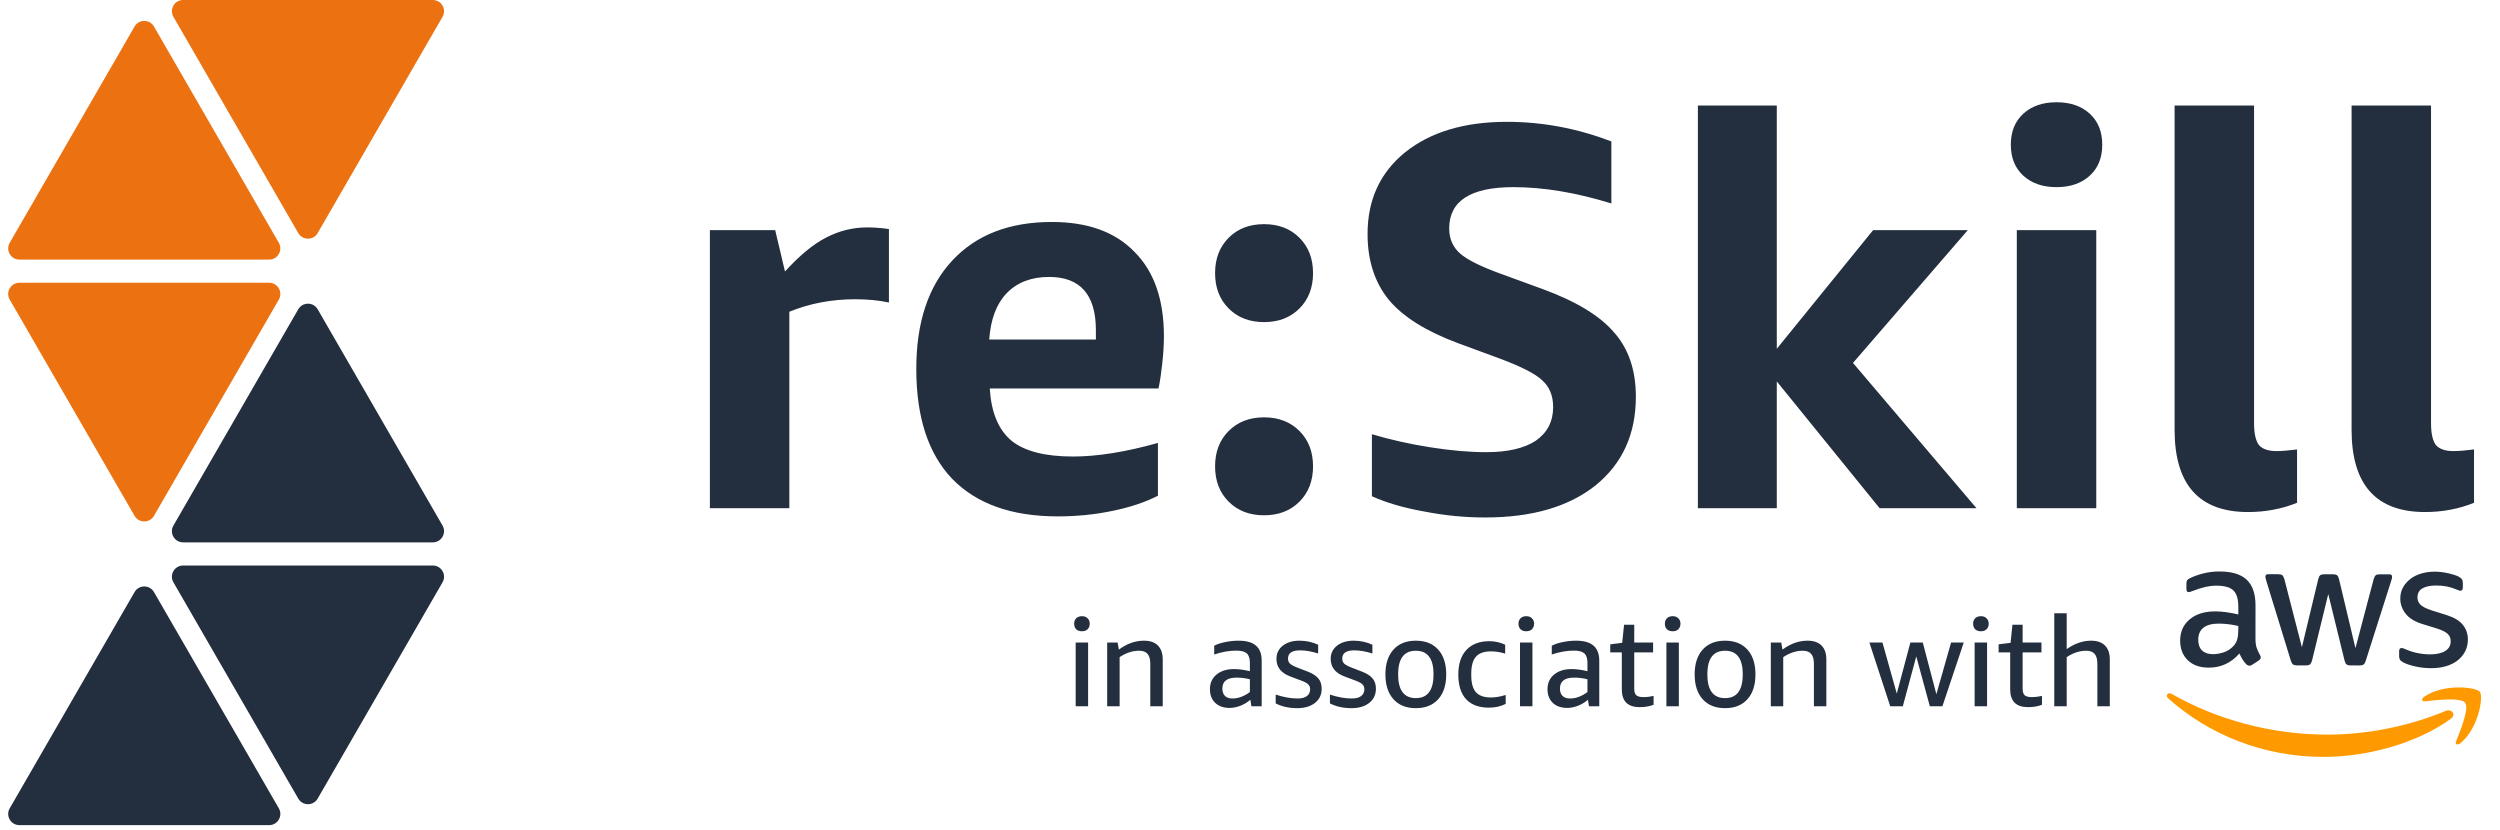 <svg width="223" height="74" viewBox="0 0 223 74" fill="none" xmlns="http://www.w3.org/2000/svg">
<path d="M63.322 45.334V20.528H69.147L70.021 24.217C71.315 22.793 72.529 21.79 73.662 21.207C74.827 20.593 76.057 20.285 77.351 20.285C77.966 20.285 78.613 20.334 79.293 20.431V26.984C78.387 26.79 77.383 26.693 76.283 26.693C74.18 26.693 72.222 27.065 70.409 27.809V45.334H63.322ZM88.287 34.654C88.416 36.79 89.064 38.344 90.229 39.315C91.394 40.253 93.222 40.722 95.714 40.722C97.882 40.722 100.407 40.318 103.287 39.509V44.218C102.154 44.8 100.795 45.253 99.209 45.577C97.656 45.9 96.038 46.062 94.355 46.062C90.245 46.062 87.106 44.946 84.937 42.713C82.801 40.48 81.733 37.211 81.733 32.907C81.733 28.764 82.801 25.544 84.937 23.246C87.073 20.948 90.034 19.8 93.821 19.8C97.025 19.8 99.484 20.69 101.2 22.47C102.947 24.217 103.821 26.725 103.821 29.994C103.821 30.706 103.773 31.515 103.675 32.421C103.578 33.327 103.465 34.072 103.336 34.654H88.287ZM93.578 24.703C91.992 24.703 90.73 25.188 89.792 26.159C88.886 27.098 88.368 28.473 88.238 30.285H97.753V29.46C97.753 26.288 96.361 24.703 93.578 24.703ZM112.754 45.965C111.459 45.965 110.408 45.56 109.599 44.752C108.79 43.942 108.385 42.891 108.385 41.596C108.385 40.301 108.79 39.25 109.599 38.441C110.408 37.632 111.459 37.227 112.754 37.227C114.048 37.227 115.1 37.632 115.909 38.441C116.718 39.25 117.123 40.301 117.123 41.596C117.123 42.891 116.718 43.942 115.909 44.752C115.1 45.56 114.048 45.965 112.754 45.965ZM112.754 28.732C111.459 28.732 110.408 28.327 109.599 27.518C108.79 26.709 108.385 25.657 108.385 24.363C108.385 23.068 108.79 22.017 109.599 21.207C110.408 20.398 111.459 19.994 112.754 19.994C114.048 19.994 115.1 20.398 115.909 21.207C116.718 22.017 117.123 23.068 117.123 24.363C117.123 25.657 116.718 26.709 115.909 27.518C115.1 28.327 114.048 28.732 112.754 28.732ZM130.093 30.625C127.213 29.557 125.142 28.262 123.879 26.741C122.617 25.188 121.986 23.23 121.986 20.868C121.986 17.826 123.103 15.398 125.336 13.586C127.601 11.774 130.627 10.867 134.413 10.867C137.585 10.867 140.692 11.45 143.734 12.615V18.149C140.595 17.178 137.682 16.693 134.996 16.693C131.177 16.693 129.268 17.923 129.268 20.382C129.268 21.288 129.591 22.033 130.239 22.615C130.918 23.198 132.164 23.813 133.977 24.46L137.569 25.771C140.579 26.871 142.715 28.166 143.977 29.654C145.271 31.11 145.919 33.02 145.919 35.382C145.919 38.716 144.721 41.353 142.326 43.295C139.931 45.205 136.647 46.159 132.472 46.159C130.659 46.159 128.847 45.981 127.035 45.625C125.222 45.302 123.669 44.849 122.374 44.266V38.732C123.993 39.217 125.724 39.606 127.569 39.897C129.413 40.188 131.08 40.334 132.569 40.334C134.478 40.334 135.951 39.994 136.986 39.315C138.022 38.602 138.54 37.599 138.54 36.305C138.54 35.301 138.216 34.509 137.569 33.926C136.954 33.343 135.692 32.696 133.782 31.984L130.093 30.625ZM151.451 45.334V9.411H158.49V31.11L167.082 20.528H175.529L165.286 32.373L176.305 45.334H167.664L158.49 34.023V45.334H151.451ZM179.899 45.334V20.528H186.987V45.334H179.899ZM183.443 16.693C182.213 16.693 181.226 16.353 180.482 15.673C179.737 14.994 179.365 14.071 179.365 12.906C179.365 11.741 179.737 10.819 180.482 10.139C181.226 9.46 182.213 9.12 183.443 9.12C184.673 9.12 185.66 9.46 186.404 10.139C187.148 10.819 187.521 11.741 187.521 12.906C187.521 14.071 187.148 14.994 186.404 15.673C185.66 16.353 184.673 16.693 183.443 16.693ZM204.897 44.849C203.538 45.399 202.081 45.674 200.528 45.674C196.159 45.674 193.974 43.23 193.974 38.344V9.411H201.062V37.761C201.062 38.667 201.208 39.315 201.499 39.703C201.822 40.059 202.34 40.237 203.052 40.237C203.505 40.237 204.12 40.188 204.897 40.091V44.849ZM220.683 44.849C219.324 45.399 217.868 45.674 216.314 45.674C211.945 45.674 209.761 43.23 209.761 38.344V9.411H216.848V37.761C216.848 38.667 216.994 39.315 217.285 39.703C217.609 40.059 218.127 40.237 218.839 40.237C219.292 40.237 219.907 40.188 220.683 40.091V44.849Z" fill="#232F3E"/>
<path d="M95.95 63V57.317H97.059V63H95.95ZM96.51 56.309C96.293 56.309 96.121 56.249 95.994 56.129C95.875 56.002 95.815 55.838 95.815 55.636C95.815 55.434 95.875 55.274 95.994 55.154C96.121 55.027 96.293 54.964 96.51 54.964C96.727 54.964 96.895 55.027 97.014 55.154C97.141 55.274 97.205 55.434 97.205 55.636C97.205 55.838 97.141 56.002 97.014 56.129C96.895 56.249 96.727 56.309 96.51 56.309ZM102.606 63V59.2C102.606 58.804 102.524 58.513 102.359 58.326C102.203 58.139 101.952 58.046 101.608 58.046C101.018 58.046 100.439 58.236 99.871 58.617V63H98.761V57.317H99.692L99.804 57.945C100.514 57.414 101.261 57.149 102.046 57.149C102.591 57.149 103.006 57.295 103.29 57.586C103.574 57.87 103.716 58.285 103.716 58.831V63H102.606ZM111.624 63L111.535 62.417C111.266 62.649 110.967 62.828 110.638 62.955C110.317 63.082 109.995 63.146 109.674 63.146C109.144 63.146 108.718 62.996 108.396 62.697C108.083 62.391 107.926 61.984 107.926 61.476C107.926 60.93 108.12 60.497 108.508 60.175C108.897 59.847 109.42 59.682 110.078 59.682C110.511 59.682 110.982 59.746 111.49 59.873V59.133C111.49 58.73 111.396 58.446 111.21 58.281C111.03 58.117 110.72 58.035 110.279 58.035C109.644 58.035 108.987 58.151 108.307 58.382V57.598C108.576 57.456 108.904 57.347 109.293 57.273C109.682 57.19 110.074 57.149 110.47 57.149C111.18 57.149 111.703 57.299 112.039 57.598C112.375 57.889 112.543 58.337 112.543 58.943V63H111.624ZM109.943 62.305C110.451 62.305 110.967 62.114 111.49 61.733V60.59C111.101 60.493 110.705 60.444 110.302 60.444C109.457 60.444 109.035 60.77 109.035 61.42C109.035 61.704 109.114 61.924 109.271 62.081C109.428 62.23 109.652 62.305 109.943 62.305ZM116.863 61.476C116.863 61.296 116.803 61.151 116.683 61.038C116.571 60.926 116.362 60.814 116.056 60.702L115.103 60.344C114.273 60.037 113.859 59.514 113.859 58.775C113.859 58.289 114.045 57.897 114.419 57.598C114.8 57.299 115.297 57.149 115.91 57.149C116.5 57.149 117.057 57.269 117.58 57.508V58.292C116.997 58.106 116.459 58.012 115.966 58.012C115.249 58.012 114.89 58.255 114.89 58.741C114.89 58.935 114.95 59.088 115.069 59.2C115.189 59.312 115.424 59.436 115.775 59.57L116.65 59.907C117.09 60.078 117.408 60.284 117.602 60.523C117.797 60.755 117.894 61.057 117.894 61.431C117.894 61.961 117.696 62.383 117.3 62.697C116.904 63.011 116.377 63.168 115.719 63.168C114.98 63.168 114.337 63.026 113.791 62.742V61.958C114.494 62.189 115.144 62.305 115.742 62.305C116.108 62.305 116.384 62.234 116.571 62.092C116.765 61.95 116.863 61.745 116.863 61.476ZM121.7 61.476C121.7 61.296 121.641 61.151 121.521 61.038C121.409 60.926 121.2 60.814 120.893 60.702L119.941 60.344C119.111 60.037 118.697 59.514 118.697 58.775C118.697 58.289 118.883 57.897 119.257 57.598C119.638 57.299 120.135 57.149 120.748 57.149C121.338 57.149 121.895 57.269 122.418 57.508V58.292C121.835 58.106 121.297 58.012 120.804 58.012C120.086 58.012 119.728 58.255 119.728 58.741C119.728 58.935 119.788 59.088 119.907 59.2C120.027 59.312 120.262 59.436 120.613 59.57L121.488 59.907C121.928 60.078 122.246 60.284 122.44 60.523C122.635 60.755 122.732 61.057 122.732 61.431C122.732 61.961 122.534 62.383 122.138 62.697C121.742 63.011 121.215 63.168 120.557 63.168C119.817 63.168 119.175 63.026 118.629 62.742V61.958C119.332 62.189 119.982 62.305 120.58 62.305C120.946 62.305 121.222 62.234 121.409 62.092C121.603 61.95 121.7 61.745 121.7 61.476ZM126.292 63.168C125.44 63.168 124.775 62.903 124.297 62.372C123.819 61.842 123.579 61.102 123.579 60.153C123.579 59.212 123.819 58.476 124.297 57.945C124.775 57.414 125.44 57.149 126.292 57.149C127.144 57.149 127.809 57.414 128.287 57.945C128.765 58.476 129.004 59.212 129.004 60.153C129.004 61.102 128.765 61.842 128.287 62.372C127.809 62.903 127.144 63.168 126.292 63.168ZM126.292 62.272C127.345 62.272 127.872 61.565 127.872 60.153C127.872 58.748 127.345 58.046 126.292 58.046C125.238 58.046 124.712 58.748 124.712 60.153C124.712 61.565 125.238 62.272 126.292 62.272ZM134.307 62.787C133.873 63.011 133.373 63.123 132.805 63.123C131.923 63.123 131.247 62.873 130.776 62.372C130.313 61.864 130.081 61.132 130.081 60.175C130.081 59.227 130.32 58.494 130.799 57.979C131.284 57.456 131.968 57.194 132.85 57.194C133.35 57.194 133.821 57.299 134.262 57.508V58.304C133.836 58.169 133.418 58.102 133.007 58.102C132.379 58.102 131.927 58.263 131.65 58.584C131.374 58.898 131.236 59.402 131.236 60.097V60.243C131.236 60.923 131.374 61.423 131.65 61.745C131.934 62.059 132.379 62.215 132.984 62.215C133.388 62.215 133.829 62.141 134.307 61.991V62.787ZM135.584 63V57.317H136.693V63H135.584ZM136.144 56.309C135.928 56.309 135.756 56.249 135.629 56.129C135.509 56.002 135.449 55.838 135.449 55.636C135.449 55.434 135.509 55.274 135.629 55.154C135.756 55.027 135.928 54.964 136.144 54.964C136.361 54.964 136.529 55.027 136.649 55.154C136.776 55.274 136.839 55.434 136.839 55.636C136.839 55.838 136.776 56.002 136.649 56.129C136.529 56.249 136.361 56.309 136.144 56.309ZM141.736 63L141.646 62.417C141.377 62.649 141.078 62.828 140.75 62.955C140.428 63.082 140.107 63.146 139.786 63.146C139.255 63.146 138.829 62.996 138.508 62.697C138.194 62.391 138.037 61.984 138.037 61.476C138.037 60.93 138.231 60.497 138.62 60.175C139.008 59.847 139.532 59.682 140.189 59.682C140.622 59.682 141.093 59.746 141.601 59.873V59.133C141.601 58.73 141.508 58.446 141.321 58.281C141.142 58.117 140.832 58.035 140.391 58.035C139.756 58.035 139.098 58.151 138.418 58.382V57.598C138.687 57.456 139.016 57.347 139.405 57.273C139.793 57.19 140.185 57.149 140.581 57.149C141.291 57.149 141.814 57.299 142.151 57.598C142.487 57.889 142.655 58.337 142.655 58.943V63H141.736ZM140.055 62.305C140.563 62.305 141.078 62.114 141.601 61.733V60.59C141.213 60.493 140.817 60.444 140.413 60.444C139.569 60.444 139.147 60.77 139.147 61.42C139.147 61.704 139.225 61.924 139.382 62.081C139.539 62.23 139.763 62.305 140.055 62.305ZM147.501 62.865C147.135 63.008 146.72 63.078 146.257 63.078C145.196 63.078 144.665 62.548 144.665 61.487V58.192H143.634V57.474L144.699 57.34L144.867 55.726H145.775V57.317H147.456V58.192H145.775V61.431C145.775 61.707 145.834 61.902 145.954 62.014C146.081 62.126 146.294 62.182 146.593 62.182C146.899 62.182 147.202 62.144 147.501 62.07V62.865ZM148.642 63V57.317H149.752V63H148.642ZM149.202 56.309C148.986 56.309 148.814 56.249 148.687 56.129C148.567 56.002 148.507 55.838 148.507 55.636C148.507 55.434 148.567 55.274 148.687 55.154C148.814 55.027 148.986 54.964 149.202 54.964C149.419 54.964 149.587 55.027 149.707 55.154C149.834 55.274 149.897 55.434 149.897 55.636C149.897 55.838 149.834 56.002 149.707 56.129C149.587 56.249 149.419 56.309 149.202 56.309ZM153.875 63.168C153.023 63.168 152.358 62.903 151.88 62.372C151.402 61.842 151.163 61.102 151.163 60.153C151.163 59.212 151.402 58.476 151.88 57.945C152.358 57.414 153.023 57.149 153.875 57.149C154.727 57.149 155.392 57.414 155.87 57.945C156.348 58.476 156.587 59.212 156.587 60.153C156.587 61.102 156.348 61.842 155.87 62.372C155.392 62.903 154.727 63.168 153.875 63.168ZM153.875 62.272C154.929 62.272 155.455 61.565 155.455 60.153C155.455 58.748 154.929 58.046 153.875 58.046C152.821 58.046 152.295 58.748 152.295 60.153C152.295 61.565 152.821 62.272 153.875 62.272ZM161.8 63V59.2C161.8 58.804 161.718 58.513 161.554 58.326C161.397 58.139 161.146 58.046 160.803 58.046C160.212 58.046 159.633 58.236 159.065 58.617V63H157.956V57.317H158.886L158.998 57.945C159.708 57.414 160.455 57.149 161.24 57.149C161.785 57.149 162.2 57.295 162.484 57.586C162.768 57.87 162.91 58.285 162.91 58.831V63H161.8ZM172.141 63L170.931 58.55L169.731 63H168.61L166.75 57.317H167.916L169.193 61.868L170.404 57.317H171.513L172.724 61.924L174.035 57.317H175.167L173.262 63H172.141ZM176.137 63V57.317H177.247V63H176.137ZM176.698 56.309C176.481 56.309 176.309 56.249 176.182 56.129C176.063 56.002 176.003 55.838 176.003 55.636C176.003 55.434 176.063 55.274 176.182 55.154C176.309 55.027 176.481 54.964 176.698 54.964C176.915 54.964 177.083 55.027 177.202 55.154C177.329 55.274 177.393 55.434 177.393 55.636C177.393 55.838 177.329 56.002 177.202 56.129C177.083 56.249 176.915 56.309 176.698 56.309ZM182.144 62.865C181.778 63.008 181.363 63.078 180.9 63.078C179.839 63.078 179.308 62.548 179.308 61.487V58.192H178.277V57.474L179.342 57.34L179.51 55.726H180.418V57.317H182.099V58.192H180.418V61.431C180.418 61.707 180.478 61.902 180.597 62.014C180.724 62.126 180.937 62.182 181.236 62.182C181.542 62.182 181.845 62.144 182.144 62.07V62.865ZM187.085 63V59.2C187.085 58.804 187.002 58.513 186.838 58.326C186.681 58.139 186.431 58.046 186.087 58.046C185.497 58.046 184.918 58.236 184.35 58.617V63H183.24V54.706H184.35V57.9C185.06 57.4 185.784 57.149 186.524 57.149C187.07 57.149 187.484 57.295 187.768 57.586C188.052 57.87 188.194 58.285 188.194 58.831V63H187.085Z" fill="#232F3E"/>
<path d="M216.855 59.602C216.366 59.602 215.888 59.548 215.421 59.441C214.953 59.334 214.595 59.211 214.345 59.071C214.192 58.986 214.097 58.9 214.06 58.815C214.021 58.729 214.003 58.644 214.003 58.558L214.003 58.093C214.003 57.901 214.074 57.804 214.216 57.804C214.27 57.804 214.327 57.815 214.387 57.837C214.446 57.858 214.525 57.891 214.623 57.933C214.938 58.072 215.28 58.18 215.65 58.255C216.019 58.33 216.389 58.368 216.759 58.368C217.346 58.368 217.799 58.267 218.12 58.064C218.441 57.862 218.602 57.573 218.602 57.199C218.602 56.942 218.518 56.728 218.35 56.557C218.182 56.386 217.869 56.225 217.413 56.075L216.06 55.657C215.375 55.443 214.878 55.133 214.569 54.726C214.259 54.32 214.105 53.876 214.105 53.395C214.106 53.01 214.19 52.671 214.359 52.377C214.527 52.083 214.751 51.832 215.028 51.624C215.305 51.416 215.629 51.258 215.998 51.151C216.368 51.045 216.759 50.992 217.173 50.992C217.379 50.992 217.589 51.006 217.8 51.033C218.013 51.06 218.214 51.095 218.404 51.137C218.594 51.181 218.77 51.229 218.933 51.282C219.097 51.336 219.227 51.39 219.325 51.443C219.455 51.518 219.547 51.593 219.602 51.668C219.656 51.743 219.683 51.844 219.683 51.972L219.683 52.405C219.682 52.598 219.611 52.694 219.47 52.694C219.394 52.694 219.275 52.656 219.112 52.581C218.579 52.346 217.981 52.227 217.318 52.227C216.786 52.227 216.373 52.312 216.079 52.482C215.785 52.653 215.638 52.926 215.638 53.3C215.638 53.556 215.73 53.773 215.915 53.95C216.099 54.126 216.442 54.295 216.941 54.456L218.262 54.873C218.936 55.088 219.416 55.382 219.704 55.757C219.992 56.131 220.135 56.559 220.135 57.04C220.135 57.435 220.053 57.791 219.89 58.106C219.726 58.421 219.5 58.691 219.212 58.915C218.924 59.139 218.578 59.31 218.176 59.427C217.774 59.544 217.334 59.603 216.855 59.602ZM204.887 59.352C204.724 59.352 204.604 59.322 204.529 59.263C204.452 59.205 204.387 59.084 204.333 58.903L202.154 51.813C202.1 51.632 202.073 51.509 202.073 51.444C202.073 51.295 202.149 51.22 202.302 51.22L203.215 51.221C203.389 51.221 203.511 51.251 203.582 51.309C203.652 51.368 203.714 51.489 203.769 51.67L205.329 57.733L206.785 51.673C206.829 51.491 206.889 51.371 206.965 51.312C207.041 51.254 207.166 51.224 207.34 51.224L208.09 51.225C208.264 51.225 208.389 51.255 208.465 51.313C208.541 51.372 208.601 51.493 208.644 51.674L210.106 57.817L211.726 51.677C211.78 51.495 211.843 51.375 211.914 51.316C211.984 51.258 212.107 51.228 212.281 51.228L213.145 51.229C213.297 51.23 213.373 51.304 213.373 51.454C213.373 51.497 213.368 51.545 213.357 51.598C213.346 51.652 213.324 51.727 213.291 51.823L211.035 58.908C210.98 59.09 210.915 59.21 210.839 59.269C210.763 59.327 210.643 59.357 210.48 59.357L209.681 59.356C209.507 59.356 209.382 59.324 209.306 59.259C209.23 59.195 209.17 59.072 209.127 58.89L207.681 52.989L206.241 58.888C206.197 59.07 206.137 59.193 206.061 59.257C205.985 59.321 205.86 59.353 205.686 59.353L204.887 59.352ZM197.404 58.352C197.708 58.352 198.029 58.296 198.366 58.184C198.703 58.072 198.996 57.877 199.247 57.599C199.399 57.429 199.505 57.233 199.565 57.014C199.625 56.795 199.656 56.531 199.656 56.221L199.656 55.836C199.384 55.772 199.099 55.721 198.8 55.683C198.501 55.645 198.211 55.626 197.928 55.626C197.308 55.626 196.846 55.748 196.542 55.994C196.237 56.239 196.084 56.592 196.084 57.051C196.084 57.479 196.198 57.803 196.426 58.022C196.654 58.241 196.98 58.351 197.404 58.352ZM201.188 56.96C201.188 57.302 201.223 57.575 201.293 57.777C201.363 57.981 201.464 58.2 201.594 58.435C201.637 58.51 201.659 58.58 201.659 58.644C201.659 58.74 201.599 58.831 201.48 58.916L200.892 59.3C200.805 59.354 200.724 59.38 200.648 59.38C200.55 59.38 200.457 59.338 200.371 59.252C200.24 59.123 200.129 58.982 200.037 58.827C199.944 58.672 199.849 58.493 199.752 58.289C199.023 59.133 198.109 59.555 197.011 59.554C196.229 59.553 195.609 59.334 195.153 58.895C194.697 58.456 194.469 57.868 194.47 57.13C194.47 56.35 194.754 55.722 195.319 55.247C195.885 54.772 196.646 54.535 197.603 54.535C197.918 54.536 198.247 54.56 198.589 54.608C198.932 54.657 199.287 54.724 199.657 54.81L199.658 54.136C199.658 53.441 199.512 52.952 199.219 52.669C198.925 52.385 198.42 52.243 197.703 52.242C197.376 52.242 197.042 52.282 196.7 52.362C196.357 52.442 196.023 52.546 195.697 52.674C195.544 52.738 195.436 52.778 195.37 52.794C195.305 52.81 195.256 52.818 195.224 52.818C195.093 52.818 195.028 52.721 195.028 52.529L195.029 52.08C195.029 51.93 195.05 51.823 195.094 51.759C195.137 51.695 195.225 51.631 195.355 51.567C195.681 51.407 196.073 51.269 196.53 51.151C196.986 51.034 197.47 50.975 197.981 50.976C199.09 50.977 199.902 51.226 200.418 51.724C200.934 52.221 201.191 52.972 201.191 53.977L201.188 56.96Z" fill="#232F3E"/>
<path fill-rule="evenodd" clip-rule="evenodd" d="M218.613 64.115C215.544 66.338 211.095 67.519 207.265 67.515C201.898 67.511 197.066 65.555 193.411 62.304C193.124 62.049 193.38 61.701 193.726 61.899C197.67 64.16 202.549 65.525 207.589 65.529C210.989 65.532 214.727 64.841 218.168 63.409C218.687 63.194 219.121 63.746 218.613 64.115Z" fill="#FF9900"/>
<path fill-rule="evenodd" clip-rule="evenodd" d="M219.891 62.682C219.499 62.188 217.298 62.446 216.309 62.562C216.009 62.597 215.963 62.339 216.233 62.153C217.99 60.942 220.867 61.294 221.201 61.701C221.538 62.11 221.11 64.947 219.463 66.299C219.21 66.507 218.969 66.396 219.082 66.121C219.453 65.212 220.284 63.177 219.891 62.682Z" fill="#FF9900"/>
<path fill-rule="evenodd" clip-rule="evenodd" d="M38.608 0C39.378 0 39.859 0.833 39.474 1.5L28.337 20.79C27.953 21.456 26.99 21.456 26.605 20.79L15.469 1.5C15.084 0.833 15.565 0 16.335 0H38.608Z" fill="#EC7211"/>
<path fill-rule="evenodd" clip-rule="evenodd" d="M1.732 23.156C0.962 23.156 0.481 22.323 0.866 21.656L12.003 2.367C12.388 1.7 13.35 1.7 13.735 2.367L24.872 21.656C25.257 22.323 24.776 23.156 24.006 23.156H1.732Z" fill="#EC7211"/>
<path fill-rule="evenodd" clip-rule="evenodd" d="M38.608 50.444C39.378 50.444 39.859 51.278 39.474 51.944L28.337 71.234C27.953 71.901 26.99 71.901 26.605 71.234L15.469 51.944C15.084 51.278 15.565 50.444 16.335 50.444H38.608Z" fill="#232F3E"/>
<path fill-rule="evenodd" clip-rule="evenodd" d="M1.732 73.602C0.962 73.602 0.481 72.768 0.866 72.102L12.003 52.812C12.388 52.145 13.35 52.145 13.735 52.812L24.872 72.102C25.257 72.768 24.776 73.602 24.006 73.602H1.732Z" fill="#232F3E"/>
<path fill-rule="evenodd" clip-rule="evenodd" d="M38.608 48.379C39.378 48.379 39.859 47.545 39.474 46.879L28.337 27.589C27.953 26.922 26.99 26.922 26.605 27.589L15.469 46.879C15.084 47.545 15.565 48.379 16.335 48.379H38.608Z" fill="#232F3E"/>
<path fill-rule="evenodd" clip-rule="evenodd" d="M1.732 25.222C0.962 25.222 0.481 26.055 0.866 26.722L12.003 46.012C12.388 46.679 13.35 46.679 13.735 46.012L24.872 26.722C25.257 26.055 24.776 25.222 24.006 25.222H1.732Z" fill="#EC7211"/>
</svg>
